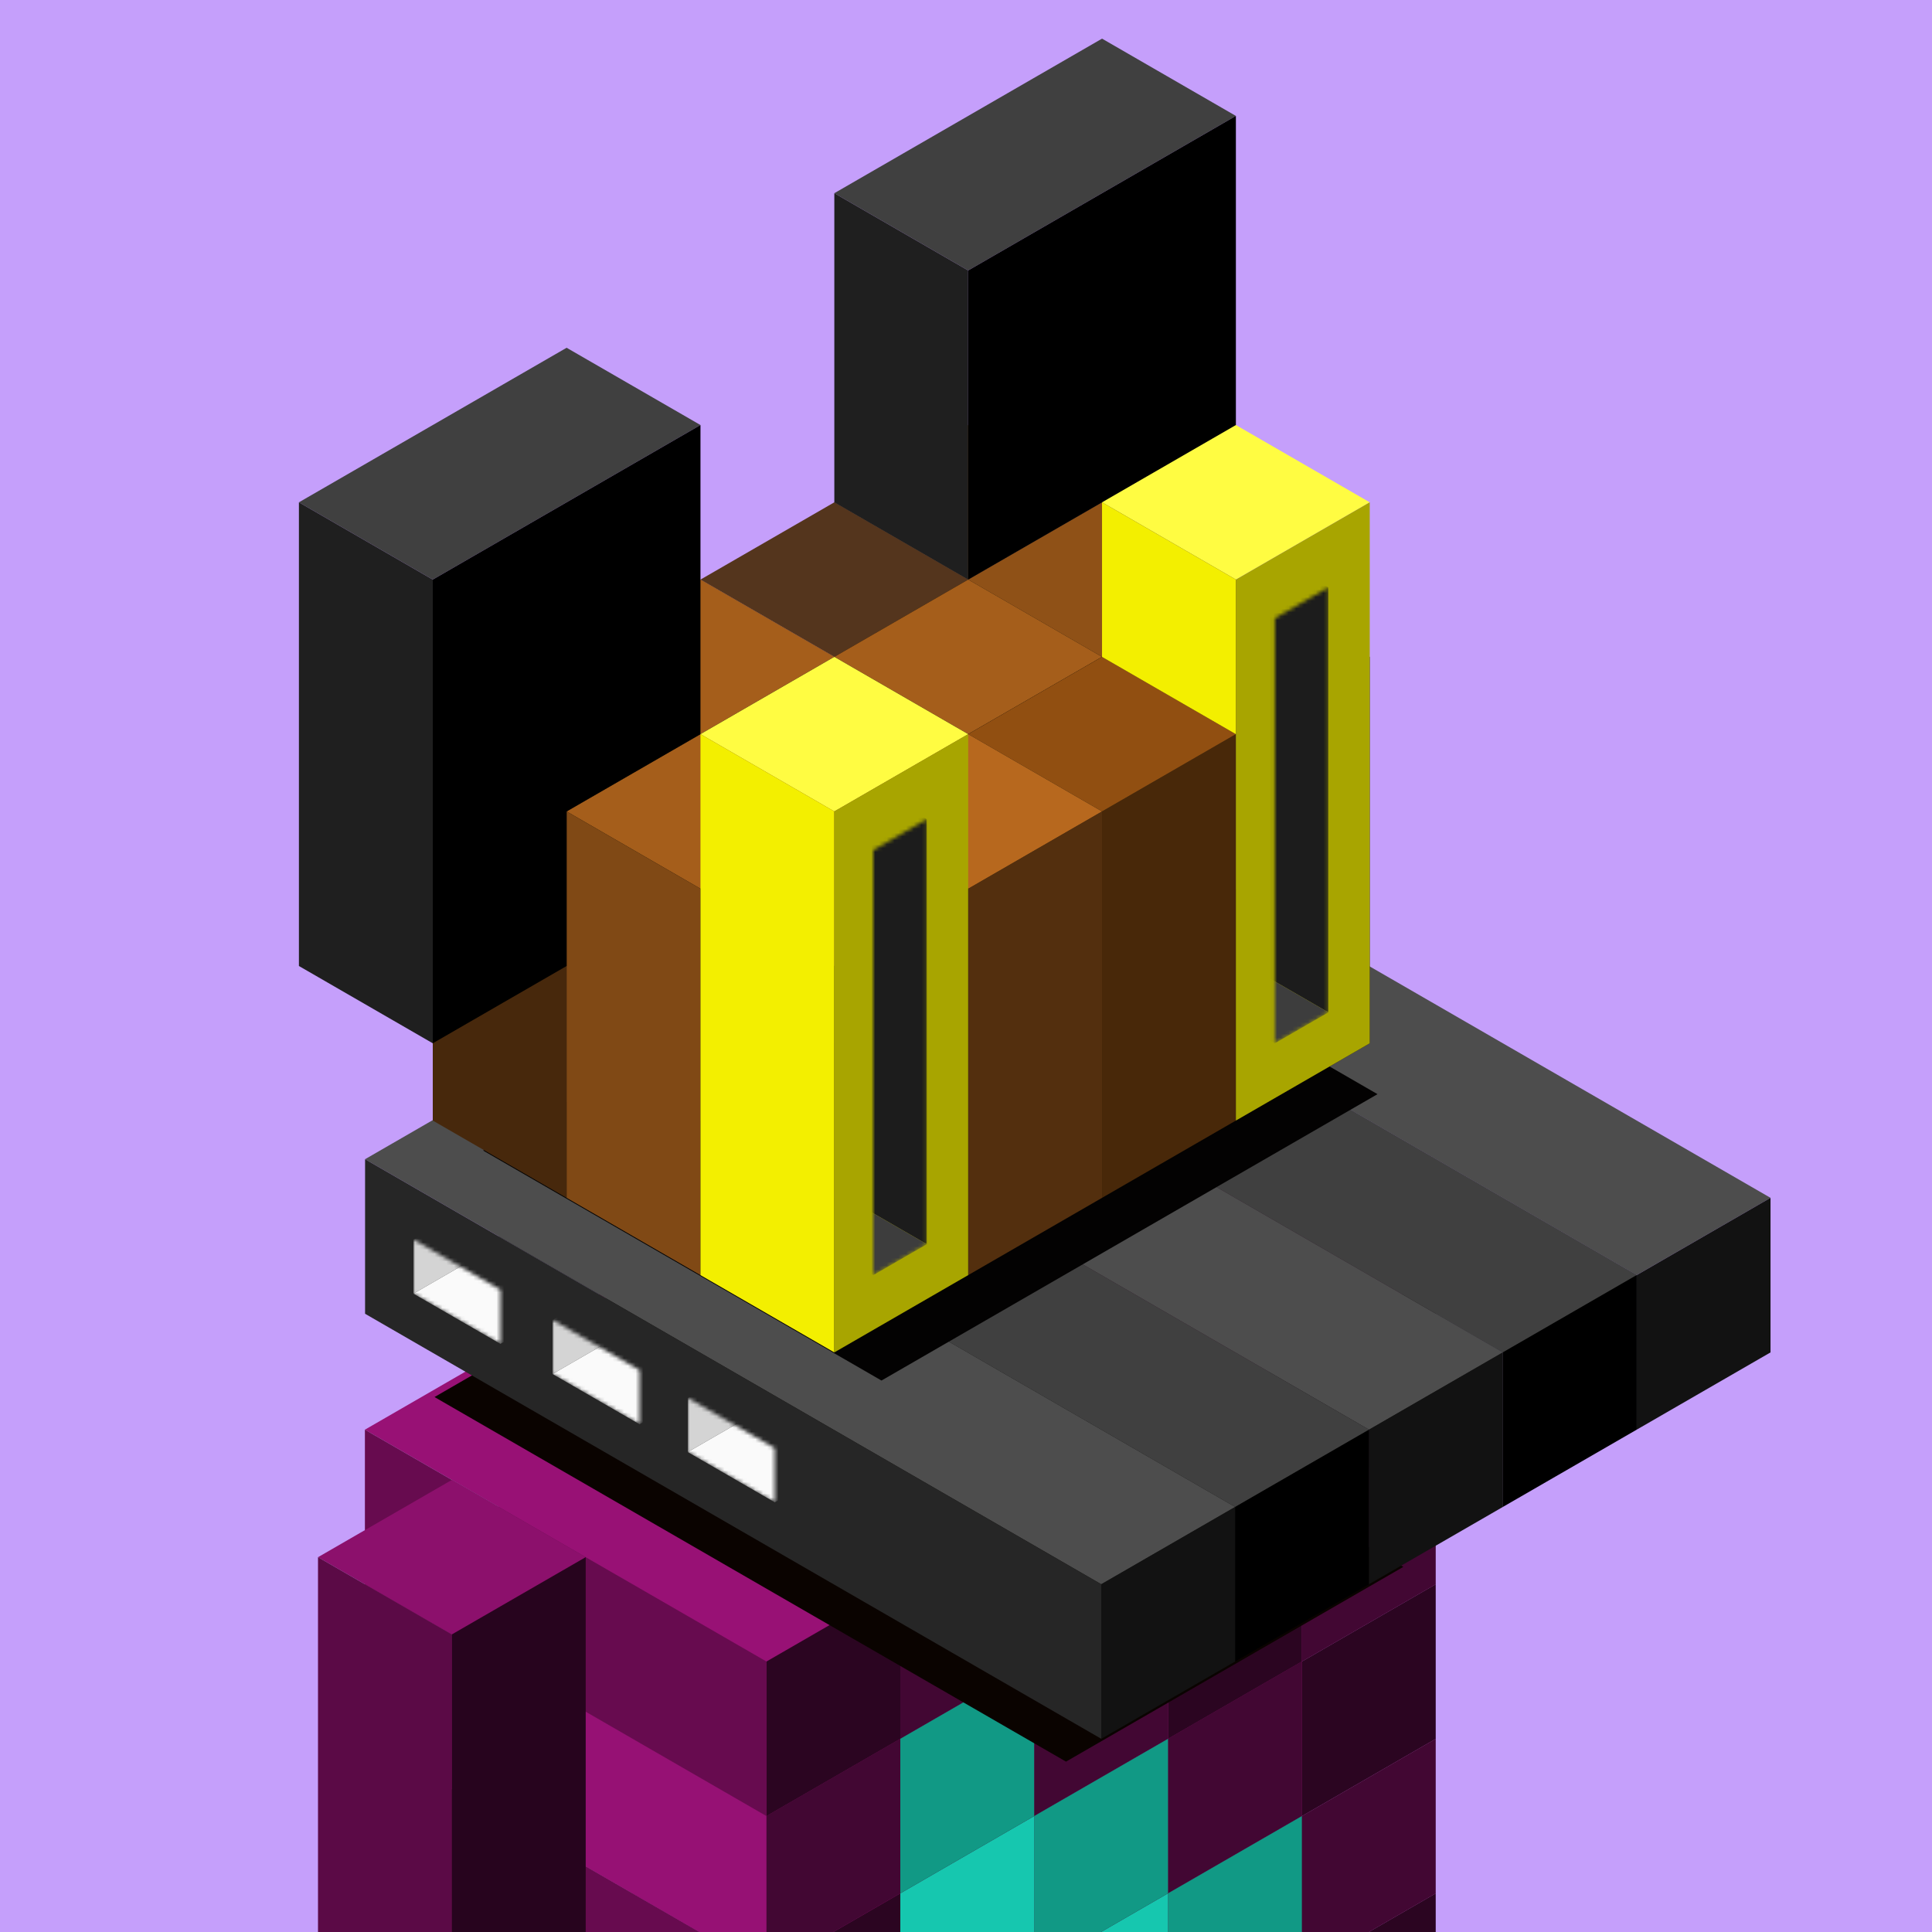 <svg xmlns="http://www.w3.org/2000/svg" viewBox="0 0 500 500"><g fill="none"><g clip-path="url(#a)"><path fill="#C59FFB" d="M0 0h500v500H0z"/></g><defs><clipPath id="a"><path fill="#fff" d="M0 0h500v500H0z"/></clipPath></defs></g><path fill="#79A4F9" fill-opacity="0" d="M0 0h500v500H0z"/><g fill="none"><g clip-path="url(#b)"><path fill="#981175" d="m267.641 430 103.923 60-34.641 20L233 450z"/><path fill="#670B4F" d="m233 450 103.923 60v40L233 490z"/><path fill="#2B0521" d="m336.923 510 34.641-20v40l-34.641 20z"/><path fill="#B21489" d="m267.641 390 103.923 60-34.641 20L233 410z"/><path fill="#961174" d="m233 410 103.923 60v40L233 450z"/><path fill="#420733" d="m336.923 470 34.641-20v40l-34.641 20z"/><path fill="#981175" d="m233 410 103.923 60-34.641 20-103.923-60z"/><path fill="#670B4F" d="m198.359 430 103.923 60v40l-103.923-60z"/><path fill="#2B0521" d="m302.282 490 34.641-20v40l-34.641 20z"/><path fill="#B21489" d="m198.359 430 103.923 60-34.641 20-103.923-60z"/><path fill="#961174" d="m163.718 450 103.923 60v40l-103.923-60z"/><path fill="#420733" d="m267.641 510 34.641-20v40l-34.641 20z"/><path fill="#981175" d="m267.641 350 103.923 60-34.641 20L233 370z"/><path fill="#670B4F" d="m233 370 103.923 60v40L233 410z"/><path fill="#2B0521" d="m336.923 430 34.641-20v40l-34.641 20z"/><path fill="#B21489" d="m233 370 103.923 60-34.641 20-103.923-60z"/><path fill="#961174" d="m198.359 390 103.923 60v40l-103.923-60z"/><path fill="#420733" d="m302.282 450 34.641-20v40l-34.641 20z"/><path fill="#981175" d="m198.359 390 103.923 60-34.641 20-103.923-60z"/><path fill="#670B4F" d="m163.718 410 103.923 60v40l-103.923-60z"/><path fill="#2B0521" d="m267.641 470 34.641-20v40l-34.641 20z"/><path fill="#B21489" d="m163.718 410 103.923 60L233 490l-103.923-60z"/><path fill="#961174" d="M129.077 430 233 490v40l-103.923-60z"/><path fill="#420733" d="m233 490 34.641-20v40L233 530z"/><path fill="#981175" d="M129.077 430 233 490l-34.641 20-103.923-60z"/><path fill="#670B4F" d="m94.436 450 103.923 60v40L94.436 490z"/><path fill="#2B0521" d="M198.359 510 233 490v40l-34.641 20z"/><path fill="#B21489" d="m267.641 310 103.923 60-34.641 20L233 330z"/><path fill="#961174" d="m233 330 103.923 60v40L233 370z"/><path fill="#420733" d="m336.923 390 34.641-20v40l-34.641 20z"/><path fill="#981175" d="m233 330 103.923 60-34.641 20-103.923-60z"/><path fill="#670B4F" d="m198.359 350 103.923 60v40l-103.923-60z"/><path fill="#2B0521" d="m302.282 410 34.641-20v40l-34.641 20z"/><path fill="#B21489" d="m198.359 350 103.923 60-34.641 20-103.923-60z"/><path fill="#961174" d="m163.718 370 103.923 60v40l-103.923-60z"/><path fill="#420733" d="m267.641 430 34.641-20v40l-34.641 20z"/><path fill="#981175" d="m163.718 370 103.923 60L233 450l-103.923-60z"/><path fill="#670B4F" d="M129.077 390 233 450v40l-103.923-60z"/><path fill="#2B0521" d="m233 450 34.641-20v40L233 490z"/><path fill="#B21489" d="M129.077 390 233 450l-34.641 20-103.923-60z"/><path fill="#961174" d="m94.436 410 103.923 60v40L94.436 450z"/><path fill="#420733" d="M198.359 470 233 450v40l-34.641 20z"/><path fill="#981175" d="m267.641 270 103.923 60-34.641 20L233 290z"/><path fill="#670B4F" d="m233 290 103.923 60v40L233 330z"/><path fill="#2B0521" d="m336.923 350 34.641-20v40l-34.641 20z"/><path fill="#B21489" d="m233 290 103.923 60-34.641 20-103.923-60z"/><path fill="#961174" d="m198.359 310 103.923 60v40l-103.923-60z"/><path fill="#420733" d="m302.282 370 34.641-20v40l-34.641 20z"/><path fill="#981175" d="m198.359 310 103.923 60-34.641 20-103.923-60z"/><path fill="#670B4F" d="m163.718 330 103.923 60v40l-103.923-60z"/><path fill="#2B0521" d="m267.641 390 34.641-20v40l-34.641 20z"/><path fill="#B21489" d="m163.718 330 103.923 60L233 410l-103.923-60z"/><path fill="#961174" d="M129.077 350 233 410v40l-103.923-60z"/><path fill="#420733" d="m233 410 34.641-20v40L233 450z"/><path fill="#981175" d="M129.077 350 233 410l-34.641 20-103.923-60z"/><path fill="#670B4F" d="m94.436 370 103.923 60v40L94.436 410z"/><path fill="#2B0521" d="M198.359 430 233 410v40l-34.641 20z"/><path fill="#8C106C" d="m116.941 383 34.641 20-34.641 20L82.3 403z"/><path fill="#5B0A46" d="m82.3 403 34.64 20v120L82.3 523z"/><path fill="#27041E" d="m116.941 423 34.641-20v120l-34.641 20z"/></g><defs><clipPath id="b"><path fill="#fff" d="M0 0h500v500H0z"/></clipPath></defs></g><path fill="#79A4F9" fill-opacity="0" d="M0 0h500v500H0z"/><g fill="none"><g clip-path="url(#c)"><path fill="#119985" d="m302.282 490 34.641-20v40l-34.641 20z"/><path fill="#16C7AF" d="m267.641 510 34.641-20v40l-34.641 20z"/><path fill="#119985" d="m267.641 470 34.641-20v40l-34.641 20z"/><path fill="#16C7AF" d="m233 490 34.641-20v40L233 530z"/><path fill="#119985" d="m233 450 34.641-20v40L233 490z"/></g><defs><clipPath id="c"><path fill="#fff" d="M0 0h500v500H0z"/></clipPath></defs></g><g fill="none"><g filter="url(#d)"><path fill="#0A0300" d="m199.761 299.141 163.434 94.358-87.313 50.41-163.434-94.358z"/></g><path fill="#4D4D4D" d="m267.685 200 190.526 110-34.642 20-190.525-110z"/><path fill="#262626" d="M233.044 220 423.57 330v40L233.044 260z"/><path fill="#121212" d="m423.569 330 34.641-20v40l-34.641 20z"/><path fill="#404040" d="M233.044 220 423.57 330l-34.642 20-190.525-110z"/><path fill="#1A1A1A" d="m198.403 240 190.526 110v40L198.402 280z"/><path fill="#000" d="m388.928 350 34.641-20v40l-34.641 20z"/><path fill="#4D4D4D" d="m198.403 240 190.526 110-34.641 20-190.526-110z"/><path fill="#262626" d="m163.762 260 190.526 110v40L163.762 300z"/><path fill="#121212" d="m354.288 370 34.641-20v40l-34.641 20z"/><path fill="#404040" d="m163.762 260 190.526 110-34.642 20-190.525-110z"/><path fill="#1A1A1A" d="m129.121 280 190.526 110v40L129.12 320z"/><path fill="#000" d="m319.646 390 34.641-20v40l-34.641 20z"/><path fill="#4D4D4D" d="m129.121 280 190.526 110-34.642 20L94.48 300z"/><path fill="#262626" d="m94.48 300 190.526 110v40L94.48 340z"/><path fill="#121212" d="m285.005 410 34.641-20v40l-34.641 20z"/><defs><filter id="d" width="280.746" height="174.77" x="97.448" y="296.141" color-interpolation-filters="sRGB" filterUnits="userSpaceOnUse"><feFlood flood-opacity="0" result="BackgroundImageFix"/><feColorMatrix in="SourceAlpha" result="hardAlpha" type="matrix" values="0 0 0 0 0 0 0 0 0 0 0 0 0 0 0 0 0 0 127 0"/><feOffset dy="12"/><feGaussianBlur stdDeviation="7.5"/><feColorMatrix type="matrix" values="0 0 0 0 0.04 0 0 0 0 0.012 0 0 0 0 0 0 0 0 0.5 0"/><feBlend in2="BackgroundImageFix" mode="normal" result="effect1_dropShadow_713_80995"/><feBlend in="SourceGraphic" in2="effect1_dropShadow_713_80995" mode="normal" result="shape"/></filter></defs></g><g fill="none"><mask id="e" width="23" height="28" x="107" y="320" maskUnits="userSpaceOnUse" style="mask-type:alpha"><path fill="#D4D4D4" d="m107 320.797 22.517 13v14l-22.517-13z"/></mask><g mask="url(#e)"><path fill="#D4D4D4" d="m107 320.797 21.65-12.5v14l-21.65 12.5z"/><path fill="#FAFAFA" d="m128.65 322.297 22.517 13-21.651 12.5-22.517-13z"/><path fill="#AEAEAE" d="m128.65 308.297 22.517 13v14l-22.517-13z"/></g><mask id="f" width="23" height="28" x="143" y="341" maskUnits="userSpaceOnUse" style="mask-type:alpha"><path fill="#D4D4D4" d="m143 341.594 22.517 13v14l-22.517-13z"/></mask><g mask="url(#f)"><path fill="#D4D4D4" d="m143 341.594 21.65-12.5v14l-21.65 12.5z"/><path fill="#FAFAFA" d="m164.65 343.094 22.517 13-21.651 12.5-22.517-13z"/><path fill="#AEAEAE" d="m164.65 329.094 22.517 13v14l-22.517-13z"/></g><mask id="g" width="23" height="28" x="178" y="361" maskUnits="userSpaceOnUse" style="mask-type:alpha"><path fill="#D4D4D4" d="m178 361.797 22.517 13v14l-22.517-13z"/></mask><g mask="url(#g)"><path fill="#D4D4D4" d="m178 361.797 21.65-12.5v14l-21.65 12.5z"/><path fill="#FAFAFA" d="m199.65 363.297 22.517 13-21.651 12.5-22.517-13z"/><path fill="#AEAEAE" d="m199.65 349.297 22.517 13v14l-22.517-13z"/></g></g><g fill="none"><g filter="url(#h)"><path fill="#030202" d="m241.406 215.648 103.092 59.52-128.37 74.116-103.093-59.521z"/></g><path fill="#774B1B" d="m250.564 110 34.641 20-34.641 20-34.641-20z"/><path fill="#543513" d="m215.923 130 34.641 20v100l-34.641-20z"/><path fill="#190F06" d="m250.564 150 34.641-20v100l-34.641 20z"/><path fill="#54351D" d="m215.923 130 34.641 20-34.641 20-34.641-20z"/><path fill="#482D10" d="m181.282 150 34.641 20v100l-34.641-20z"/><path fill="#0C0803" d="m215.923 170 34.641-20v100l-34.641 20z"/><path fill="#A55E1B" d="m181.282 150 34.641 20-34.641 20-34.641-20z"/><path fill="#543513" d="m146.641 170 34.641 20v100l-34.641-20z"/><path fill="#190F06" d="m181.282 190 34.641-20v100l-34.641 20z"/><path fill="#6B4318" d="m146.641 170 34.641 20-34.641 20L112 190z"/><path fill="#47280C" d="m112 190 34.641 20v100L112 290z"/><path fill="#0C0803" d="m146.641 210 34.641-20v100l-34.641 20z"/><path fill="#8F5117" d="m285.205 130 34.641 20-34.641 20-34.641-20z"/><path fill="#482D10" d="m250.564 150 34.641 20v100l-34.641-20z"/><path fill="#0C0803" d="m285.205 170 34.641-20v100l-34.641 20z"/><path fill="#A55E1B" d="m250.564 150 34.641 20-34.641 20-34.641-20z"/><path fill="#543513" d="m215.923 170 34.641 20v100l-34.641-20z"/><path fill="#190F06" d="m250.564 190 34.641-20v100l-34.641 20z"/><path fill="#54351D" d="m215.923 170 34.641 20-34.641 20-34.641-20z"/><path fill="#482D10" d="m181.282 190 34.641 20v100l-34.641-20z"/><path fill="#0C0803" d="m215.923 210 34.641-20v100l-34.641 20z"/><path fill="#A55E1B" d="m181.282 190 34.641 20-34.641 20-34.641-20z"/><path fill="#804915" d="m146.641 210 34.641 20v100l-34.641-20z"/><path fill="#190F06" d="m181.282 230 34.641-20v100l-34.641 20z"/><path fill="#774B1B" d="m319.846 150 34.641 20-34.641 20-34.641-20z"/><path fill="#543513" d="m285.205 170 34.641 20v100l-34.641-20z"/><path fill="#190F06" d="m319.846 190 34.641-20v100l-34.641 20z"/><path fill="#914F11" d="m285.205 170 34.641 20-34.641 20-34.641-20z"/><path fill="#482D10" d="m250.564 190 34.641 20v100l-34.641-20z"/><path fill="#482809" d="m285.205 210 34.641-20v100l-34.641 20z"/><path fill="#B7681E" d="m250.564 190 34.641 20-34.641 20-34.641-20z"/><path fill="#543513" d="m215.923 210 34.641 20v100l-34.641-20z"/><path fill="#532F0E" d="m250.564 230 34.641-20v100l-34.641 20z"/><path fill="#6B4318" d="m215.923 210 34.641 20-34.641 20-34.641-20z"/><path fill="#482D10" d="m181.282 230 34.641 20v100l-34.641-20z"/><path fill="#0C0803" d="m215.923 250 34.641-20v100l-34.641 20z"/><defs><filter id="h" width="268.664" height="170.837" x="106.435" y="205.048" color-interpolation-filters="sRGB" filterUnits="userSpaceOnUse"><feFlood flood-opacity="0" result="BackgroundImageFix"/><feColorMatrix in="SourceAlpha" result="hardAlpha" type="matrix" values="0 0 0 0 0 0 0 0 0 0 0 0 0 0 0 0 0 0 127 0"/><feMorphology in="SourceAlpha" operator="dilate" radius="5" result="effect1_dropShadow_713_80995"/><feOffset dx="12" dy="8"/><feGaussianBlur stdDeviation="6.8"/><feColorMatrix type="matrix" values="0 0 0 0 0.011 0 0 0 0 0.009 0 0 0 0 0.009 0 0 0 0.16 0"/><feBlend in2="BackgroundImageFix" mode="normal" result="effect1_dropShadow_713_80995"/><feBlend in="SourceGraphic" in2="effect1_dropShadow_713_80995" mode="normal" result="shape"/></filter></defs></g><g fill="none"><path fill="#404040" d="m285.205 10 34.641 20-69.282 40-34.641-20z"/><path fill="#1F1F1F" d="m215.923 50 34.641 20v80l-34.641-20z"/><path fill="#000" fill-rule="evenodd" d="m285.205 50-34.641 20v80l34.642-20.001 34.64 20V30z" clip-rule="evenodd"/><path fill="#404040" d="m146.641 90 34.641 20L112 150l-34.641-20z"/><path fill="#1F1F1F" d="m77.359 130 34.64 20v120l-34.64-20z"/><path fill="#000" fill-rule="evenodd" d="M146.641 130 112 150v120l34.641-20v-40l34.641-20v-80z" clip-rule="evenodd"/></g><g fill="none"><path fill="#FFFC42" d="m319.846 110 34.641 20-34.641 20-34.641-20z"/><path fill="#F3EF00" d="m285.205 130 34.641 20v40l-34.641-20z"/><path fill="#A8A500" d="m319.846 150 34.641-20v140l-34.641 20z"/><path fill="#FFFC42" d="m215.923 170 34.641 20-34.641 20-34.641-20z"/><path fill="#F3EF00" d="m181.282 190 34.641 20v140l-34.641-20z"/><path fill="#A8A500" d="m215.923 210 34.641-20v140l-34.641 20z"/></g><g fill="none"><mask id="i" width="15" height="118" x="329" y="152" maskUnits="userSpaceOnUse" style="mask-type:alpha"><path fill="#B26F6D" d="m329.923 160 13.856-8v110l-13.856 8z"/></mask><g mask="url(#i)"><path fill="#1C1C1C" d="m322.128 139.5 21.65 12.5v110l-21.65-12.5z"/><path fill="#3D3D3D" d="m308.272 257.5 13.856-8L343.78 262l-13.856 8z"/></g><mask id="j" width="14" height="118" x="226" y="212" maskUnits="userSpaceOnUse" style="mask-type:alpha"><path fill="#B26F6D" d="m226 220 13.856-8v110L226 330z"/></mask><g mask="url(#j)"><path fill="#1C1C1C" d="m218.206 199.5 21.65 12.5v110l-21.65-12.5z"/><path fill="#3D3D3D" d="m204.35 317.5 13.856-8 21.651 12.5-13.856 8z"/></g></g></svg>